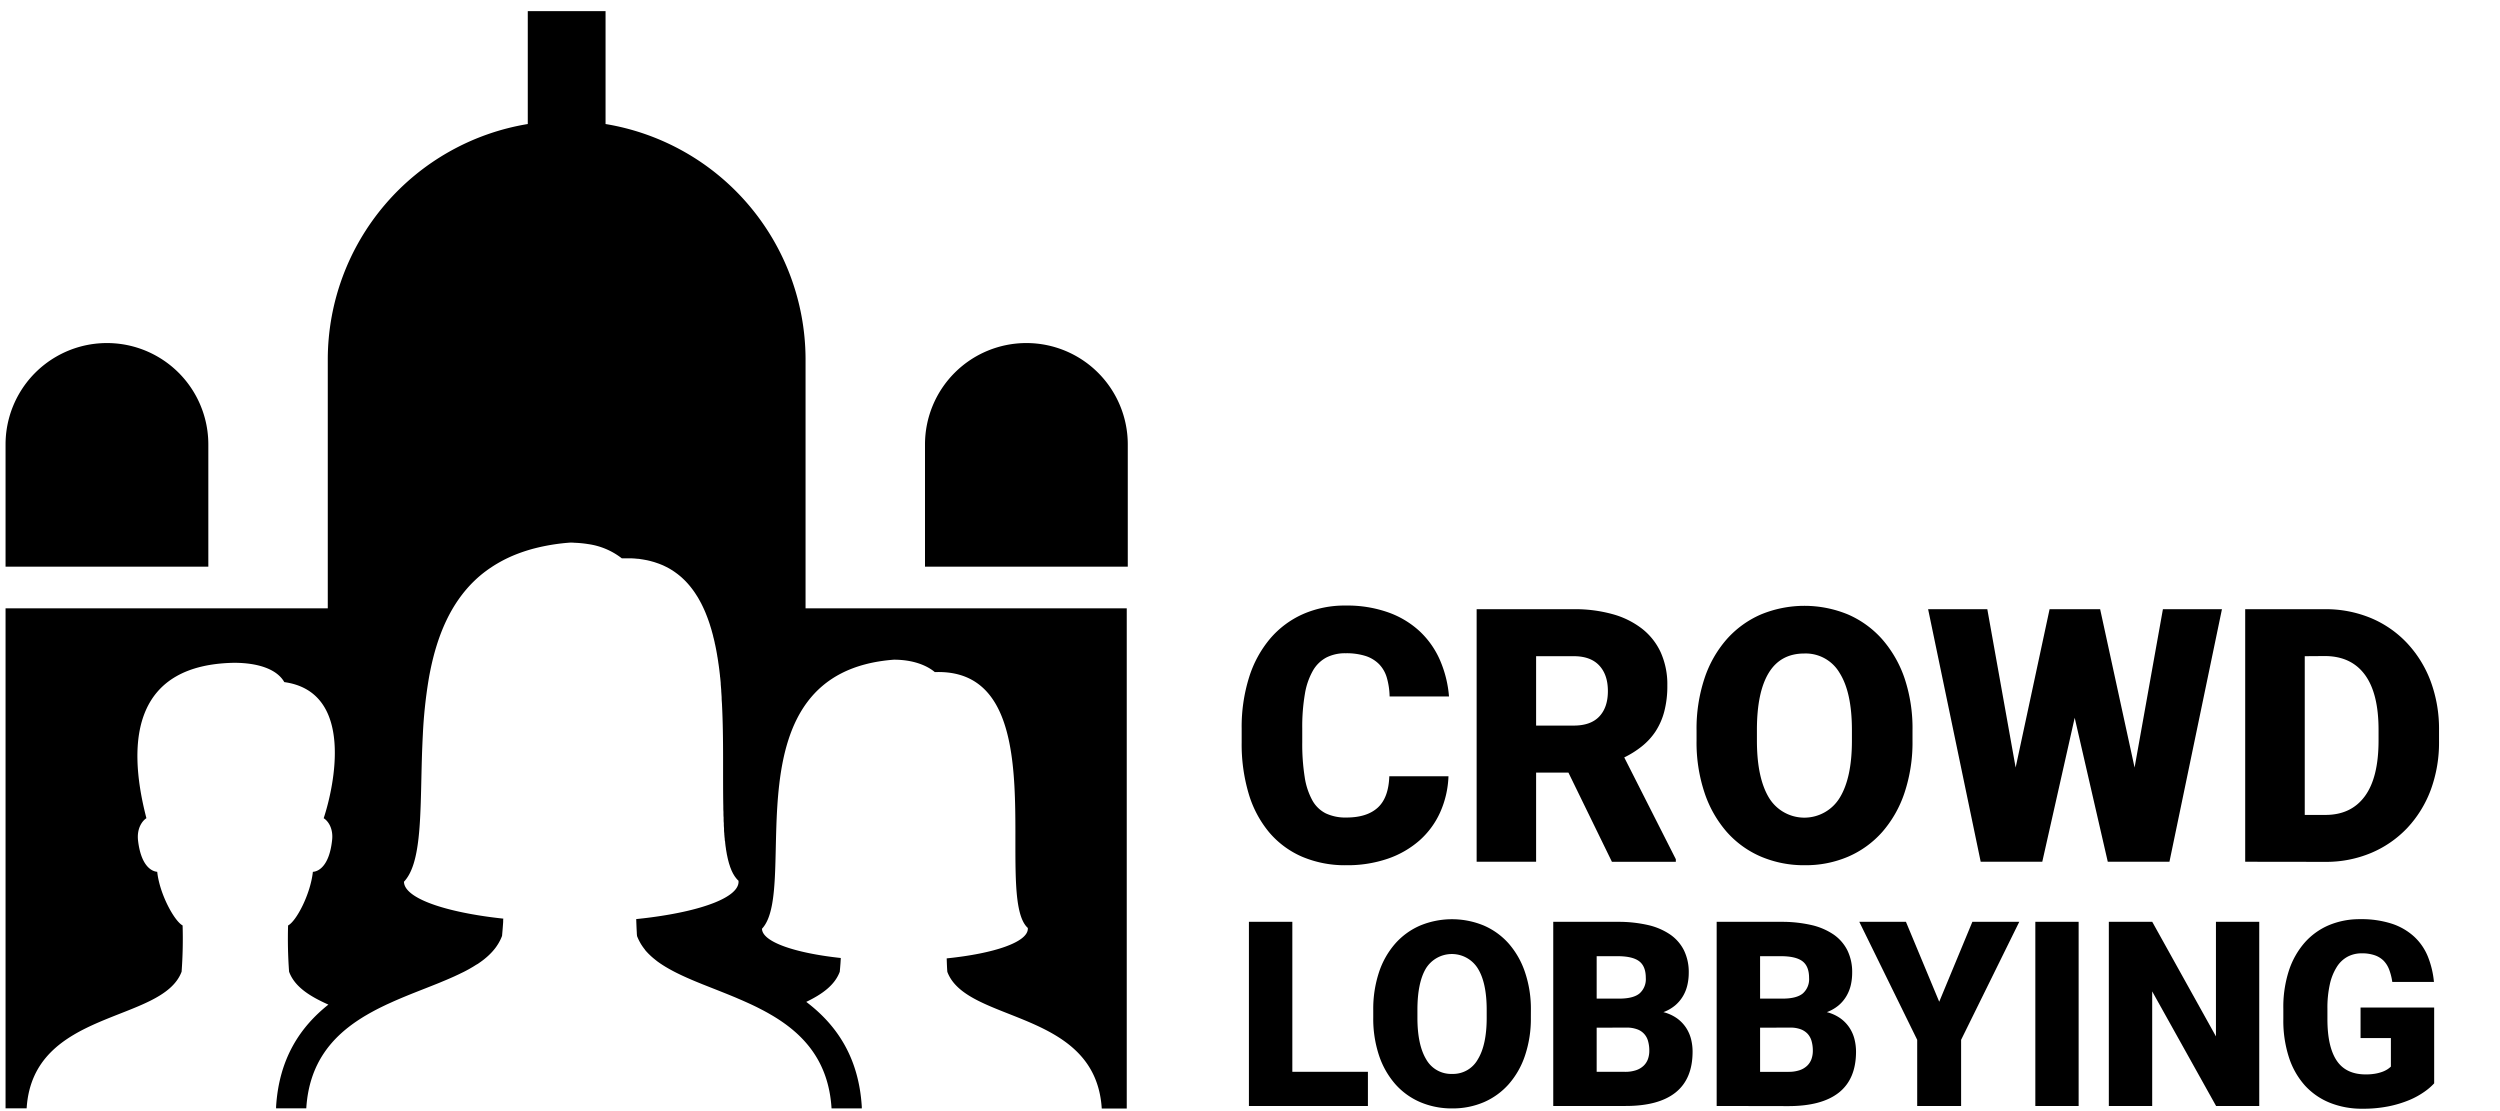<svg xmlns="http://www.w3.org/2000/svg" viewBox="0 0 900 400"><title>logo-crowd-lobbying-v02</title><g id="Ebene_8" data-name="Ebene 8"><path d="M75,160a36.5,36.5,0,0,0-73,0v44H75Z"/><path d="M369.5,123.5A36.5,36.5,0,0,0,333,160v44h73V160A36.5,36.5,0,0,0,369.5,123.5Z"/><path d="M521.45,279.45a34.72,34.72,0,0,1-3,13A29.94,29.94,0,0,1,511,302.58a34.08,34.08,0,0,1-11.42,6.56,44.77,44.77,0,0,1-14.91,2.34,39.37,39.37,0,0,1-15.91-3.06,32.37,32.37,0,0,1-11.85-8.77,39,39,0,0,1-7.39-13.93A62.41,62.41,0,0,1,447,267.27v-4.93a59.58,59.58,0,0,1,2.66-18.46,40.16,40.16,0,0,1,7.57-13.95,33.3,33.3,0,0,1,11.82-8.84A37.24,37.24,0,0,1,484.44,218a44.11,44.11,0,0,1,15.36,2.47,32.81,32.81,0,0,1,11.33,6.83,31.45,31.45,0,0,1,7.27,10.37,41.28,41.28,0,0,1,3.24,13.05H500.26a26.19,26.19,0,0,0-1-6.74,11.63,11.63,0,0,0-2.78-4.87,12.11,12.11,0,0,0-4.82-2.94,22.76,22.76,0,0,0-7.21-1,14.94,14.94,0,0,0-6.9,1.5,12.21,12.21,0,0,0-4.89,4.75,25.07,25.07,0,0,0-2.9,8.4,69.69,69.69,0,0,0-.95,12.39v5.06a76.29,76.29,0,0,0,.86,12.36,25.28,25.28,0,0,0,2.72,8.4,11.45,11.45,0,0,0,4.88,4.78,16.6,16.6,0,0,0,7.42,1.5q7.4,0,11.3-3.56t4.16-11.3Z"/><path d="M564.63,278.13H553v32.1H531.59V219.31h35a50.46,50.46,0,0,1,13.92,1.78,30.5,30.5,0,0,1,10.63,5.25,23,23,0,0,1,6.75,8.58,28.16,28.16,0,0,1,2.35,11.87,35.71,35.71,0,0,1-1.1,9.33A24.34,24.34,0,0,1,596,263.3a23.32,23.32,0,0,1-4.92,5.37,33.69,33.69,0,0,1-6.35,4l18.57,36.65v.94h-23ZM553,261.21h13.56q6.1,0,9.19-3.28t3.09-9.14q0-5.88-3.12-9.22t-9.16-3.34H553Z"/><path d="M688.5,266.64a57.26,57.26,0,0,1-2.87,18.74,41.23,41.23,0,0,1-8,14.11,34.79,34.79,0,0,1-12.27,8.9,38.8,38.8,0,0,1-15.61,3.09,39.54,39.54,0,0,1-15.79-3.09,34.65,34.65,0,0,1-12.33-8.9,41.21,41.21,0,0,1-8-14.11,57,57,0,0,1-2.87-18.74V263a57.48,57.48,0,0,1,2.84-18.73,40.88,40.88,0,0,1,8-14.12,35.17,35.17,0,0,1,12.3-8.93,41.06,41.06,0,0,1,31.4,0,35.17,35.17,0,0,1,12.3,8.93,41.83,41.83,0,0,1,8.07,14.12A56.65,56.65,0,0,1,688.5,263Zm-21.81-3.8q0-13.56-4.43-20.58a14.13,14.13,0,0,0-12.67-7q-8.61,0-12.86,7t-4.24,20.58v3.8q0,13.37,4.34,20.55a14.9,14.9,0,0,0,25.47,0q4.4-7.16,4.39-20.58Z"/><path d="M768.45,276.32l10.2-57H799.9L781,310.23H758.8L746.89,258.4l-11.67,51.83H713.05l-18.93-90.92h21.31l10.2,57,12.22-57h18.2Z"/><path d="M808.27,310.23V219.31h28.64a42.34,42.34,0,0,1,16.62,3.19,38,38,0,0,1,13,9,41.18,41.18,0,0,1,8.52,13.8,49.35,49.35,0,0,1,3,17.64v3.81a49.28,49.28,0,0,1-3,17.67,40.91,40.91,0,0,1-8.52,13.74,38.51,38.51,0,0,1-13,8.93,41.74,41.74,0,0,1-16.43,3.18Zm21.44-74v57.14h7.45q9.23,0,14.17-6.71t4.95-20v-3.94q0-13.17-4.95-19.85t-14.42-6.69Z"/><path d="M465.24,385.86h27.21v12.29H449.61V331.86h15.63Z"/><path d="M551.11,366.37A41.55,41.55,0,0,1,549,380a29.89,29.89,0,0,1-5.85,10.29,25.45,25.45,0,0,1-8.95,6.49,28.33,28.33,0,0,1-11.38,2.25,28.79,28.79,0,0,1-11.51-2.25,25.27,25.27,0,0,1-9-6.49A30.07,30.07,0,0,1,496.46,380a41.82,41.82,0,0,1-2.09-13.66v-2.68A42.06,42.06,0,0,1,496.44,350a29.85,29.85,0,0,1,5.83-10.29,25.49,25.49,0,0,1,9-6.52,30,30,0,0,1,22.89,0,25.54,25.54,0,0,1,9,6.52A30.27,30.27,0,0,1,549,350a41.23,41.23,0,0,1,2.12,13.66Zm-15.9-2.78q0-9.87-3.23-15a11,11,0,0,0-18.62,0q-3.09,5.13-3.09,15v2.78q0,9.75,3.16,15a10.3,10.3,0,0,0,9.4,5.24,10.17,10.17,0,0,0,9.17-5.22q3.21-5.21,3.21-15Z"/><path d="M559.17,398.15V331.86h23.29A47.46,47.46,0,0,1,593.22,333a23.46,23.46,0,0,1,8,3.4,15.16,15.16,0,0,1,5,5.71,17.82,17.82,0,0,1,1.73,8.08,19.33,19.33,0,0,1-.49,4.4,13.86,13.86,0,0,1-1.58,4,13.17,13.17,0,0,1-2.82,3.35,14.37,14.37,0,0,1-4.24,2.43,14.77,14.77,0,0,1,4.9,2.23,13,13,0,0,1,3.25,3.37,13.66,13.66,0,0,1,1.81,4.12,18.4,18.4,0,0,1,.55,4.49q0,9.84-6.14,14.73T585,398.15ZM574.8,359.5H583c3.41,0,5.85-.67,7.3-1.92a6.83,6.83,0,0,0,2.19-5.51q0-4.19-2.36-6t-7.62-1.84H574.8Zm0,10.47v15.89H585a12.2,12.2,0,0,0,4-.59,7.27,7.27,0,0,0,2.72-1.62,6.27,6.27,0,0,0,1.54-2.39,8.88,8.88,0,0,0,.49-3,12.39,12.39,0,0,0-.45-3.46,6.13,6.13,0,0,0-4-4.28,10.81,10.81,0,0,0-3.79-.59Z"/><path d="M618,398.15V331.86h23.29A47.46,47.46,0,0,1,652.05,333a23.6,23.6,0,0,1,8,3.4,15.22,15.22,0,0,1,5,5.71,17.69,17.69,0,0,1,1.73,8.08,19.91,19.91,0,0,1-.48,4.4,14.17,14.17,0,0,1-1.59,4,13,13,0,0,1-2.82,3.35,14.44,14.44,0,0,1-4.23,2.43,14.8,14.8,0,0,1,4.89,2.23,13,13,0,0,1,3.25,3.37,13.42,13.42,0,0,1,1.81,4.12,18.41,18.41,0,0,1,.56,4.49q0,9.84-6.15,14.73t-18.22,4.89Zm15.63-38.65h8.15c3.41,0,5.85-.67,7.3-1.92a6.83,6.83,0,0,0,2.19-5.51q0-4.19-2.36-6t-7.62-1.84h-7.66Zm0,10.47v15.89h10.24a12.2,12.2,0,0,0,4-.59,7.27,7.27,0,0,0,2.72-1.62,6.27,6.27,0,0,0,1.54-2.39,8.88,8.88,0,0,0,.49-3,12.39,12.39,0,0,0-.45-3.46,6.46,6.46,0,0,0-1.42-2.62,6.65,6.65,0,0,0-2.54-1.66,10.81,10.81,0,0,0-3.79-.59Z"/><path d="M698.12,360.63l11.93-28.77h16.88L706,374.34v23.81H690.19V374.34l-20.84-42.48h16.79Z"/><path d="M748.31,398.15H732.72V331.86h15.59Z"/><path d="M813.33,398.15H797.79l-23-41.25v41.25H759.18V331.86h15.63l22.93,41.25V331.86h15.59Z"/><path d="M876.3,390a20.86,20.86,0,0,1-3.47,3,28.52,28.52,0,0,1-5.43,3,40.76,40.76,0,0,1-7.42,2.26,46.2,46.2,0,0,1-9.46.88,30.84,30.84,0,0,1-11.76-2.14,24.57,24.57,0,0,1-9-6.23A28.22,28.22,0,0,1,824,380.6a42.79,42.79,0,0,1-2-13.73v-3.69a42.43,42.43,0,0,1,2-13.75,29.11,29.11,0,0,1,5.72-10.13,24.32,24.32,0,0,1,8.75-6.26,28.54,28.54,0,0,1,11.14-2.14,35.64,35.64,0,0,1,11.53,1.66,22.17,22.17,0,0,1,8,4.67,20.07,20.07,0,0,1,4.9,7.15,32.77,32.77,0,0,1,2.18,9.11h-15a20.61,20.61,0,0,0-1.1-4.38,9.28,9.28,0,0,0-2-3.23,8.42,8.42,0,0,0-3.26-2,13.91,13.91,0,0,0-4.65-.68,10.73,10.73,0,0,0-5.1,1.22,10.53,10.53,0,0,0-3.89,3.72,19.5,19.5,0,0,0-2.48,6.21,38.89,38.89,0,0,0-.87,8.74v3.78q0,9.93,3.32,14.92t10.45,5a19.77,19.77,0,0,0,3.34-.25,15.1,15.1,0,0,0,2.58-.66,9.8,9.8,0,0,0,1.89-.91,8.53,8.53,0,0,0,1.27-1V373.7H849.8v-11h26.5Z"/><path d="M290,219V129h0a86,86,0,0,0-72-84.35V4H190V44.65A86,86,0,0,0,118,129h0v90H2V399H9.59c2.23-35.8,48.87-30.6,55.79-49.2a162.52,162.52,0,0,0,.36-16.64c-2.89-1.51-8.27-11.16-9.14-19.31-2.26-.19-5.84-2.4-6.89-11.14-.56-4.69,1.69-7.33,3-8.16-7.67-29.52-3.45-55.3,31.54-55.94,8.75,0,15.48,2.33,18.1,6.95,25.54,3.55,17.87,37.89,14.18,49,1.37.83,3.62,3.47,3,8.16-1,8.74-4.62,11-6.89,11.14-.88,8.15-6,17.8-8.93,19.31a162.52,162.52,0,0,0,.36,16.64c2,5.45,7.44,8.85,14.15,11.85-10,7.94-17.77,19.27-18.83,36.79V399h10.87c1-16.28,9.3-25.84,19.89-32.5.54-.34,1.09-.68,1.65-1l.34-.2c.47-.28.94-.54,1.42-.81l.32-.17c1.17-.65,2.36-1.26,3.57-1.85l.14-.07,1.66-.8.29-.13,1.68-.76.13-.06c1.27-.57,2.54-1.11,3.82-1.65h0l1.92-.79h0c3.56-1.44,7.09-2.79,10.48-4.16l.62-.25.83-.35.84-.35.77-.32.93-.4.67-.29,1.48-.66.46-.22,1.08-.5.56-.28,1-.48.53-.27c.39-.2.77-.4,1.14-.61l.29-.15,1.34-.78.4-.24.92-.58L172,347c.29-.2.59-.4.87-.61.13-.08.25-.17.37-.26.4-.29.79-.58,1.16-.88l.15-.13c.32-.26.64-.53.94-.8l.34-.31c.24-.22.47-.45.7-.68l.32-.33c.25-.26.5-.53.73-.81a2,2,0,0,0,.19-.22c.3-.35.57-.7.83-1.07l.19-.27c.19-.29.38-.57.56-.86l.22-.38c.16-.28.31-.56.46-.85l.18-.37c.19-.4.37-.82.53-1.25.2-2.22.32-3.78.4-5v-.08c0-.4,0-.77.06-1.13-3.29-.35-6.42-.77-9.36-1.26l-1.74-.3c-1.15-.2-2.27-.42-3.35-.64l-1.6-.34c-12.07-2.66-19.67-6.49-19.72-10.75h0s0,0,0,0h0c3-3.17,4.46-8.7,5.24-15.69.29-2.55.48-5.29.62-8.18.07-1.44.13-2.93.18-4.45.2-6.06.27-12.66.52-19.46.07-1.69.14-3.4.23-5.12a168.89,168.89,0,0,1,2.21-20.6q.22-1.27.48-2.52c2.54-12.55,7.25-24.16,16.2-32.62.6-.57,1.22-1.12,1.85-1.65a44.55,44.55,0,0,1,4.05-3c.71-.47,1.45-.93,2.21-1.37a48.29,48.29,0,0,1,7.41-3.51,57.83,57.83,0,0,1,5.62-1.79,72.66,72.66,0,0,1,13-2.12c.56,0,1.07,0,1.6.06a39.78,39.78,0,0,1,5,.49,25.43,25.43,0,0,1,11.64,4.83l.35.27h0c.73,0,1.42,0,2.12,0,.41,0,.82,0,1.22,0l1.24.07,1.17.11c.39,0,.78.08,1.16.14s.75.11,1.12.18l1.1.2,1.07.25,1,.28c.35.09.69.2,1,.31l1,.34c.33.12.65.25,1,.39s.61.25.91.39l.94.46.84.44c.31.17.6.35.9.53l.78.5c.29.19.57.39.85.59l.73.54.82.66.67.58.77.73c.21.21.42.41.62.62s.49.53.74.8l.56.65c.24.28.47.57.7.87l.51.67c.23.31.45.62.67.94s.31.46.46.7.43.66.64,1,.28.47.41.71.41.71.6,1.08l.38.72c.19.38.38.76.56,1.15l.34.73c.18.4.35.81.53,1.22.1.24.19.49.29.73.17.43.34.86.5,1.3l.26.72c.16.46.32.91.47,1.37.07.24.15.48.22.72.15.47.3.95.44,1.44l.19.7c.14.5.28,1,.41,1.52,0,.23.11.45.16.68.13.53.26,1.06.38,1.59,0,.22.09.44.14.67.12.55.23,1.1.34,1.66l.12.63c.11.57.21,1.16.31,1.74,0,.2.07.4.1.59.1.61.19,1.21.28,1.82,0,.19.06.37.08.56.09.63.18,1.26.26,1.9l.06.5c.08.66.16,1.32.23,2,0,.15,0,.3.05.45.07.69.14,1.38.2,2.07,0,.13,0,.26,0,.38l.18,2.17c0,.09,0,.19,0,.29.05.75.11,1.51.15,2.27,0,.07,0,.14,0,.2,0,.8.09,1.59.13,2.39v.08c.63,12.59.26,25.56.47,36.58v0c0,.68,0,1.34.05,2v.26c0,.6,0,1.18.06,1.76,0,.15,0,.29,0,.44,0,.53,0,1.05.07,1.57,0,.18,0,.36,0,.54,0,.49.05,1,.08,1.44,0,.2,0,.41,0,.6,0,.44.06.87.1,1.3,0,.23,0,.45.05.68,0,.4.07.78.11,1.17,0,.24,0,.48.07.71s.08.74.13,1.11.05.46.08.69l.15,1c0,.23.07.46.1.68s.12.64.17,1,.08.45.13.67.12.58.18.87l.15.66.21.8c.06.21.11.42.17.62s.16.5.24.74.12.4.19.59.18.46.27.68l.21.54c.1.22.21.43.31.64s.15.32.23.46.24.41.36.61l.24.38c.14.21.29.4.44.59s.14.19.22.28a8.56,8.56,0,0,0,.72.75v.09a.49.49,0,0,0,0,.24v0c0,5.53-12.7,10.34-31.43,12.82-1,.13-1.94.25-2.93.36l-.9.1-1.58.17h0c.06,1.79.13,3.53.21,4.89,0,.45.06.87.09,1.22v0c.15.41.33.81.51,1.21l.19.38c.14.27.28.54.43.8s.15.27.23.41.33.51.5.77.15.23.24.35c.24.34.49.67.76,1l0,.05c.28.34.58.68.89,1l.3.32.68.66.36.34.72.63.36.29c.33.27.67.54,1,.8l.1.08c.39.29.78.56,1.19.84l.41.27c.28.19.57.37.86.55l.48.3.87.51.47.27,1.17.64.21.11c.46.25.92.48,1.4.72l.55.27.93.45.62.29.92.42.62.28,1.1.48.74.32,1.21.51.83.34.76.31.95.39.56.22c3.85,1.54,7.87,3.08,11.87,4.77l.1.05,1.66.71.32.14,1.5.67.31.14q1.79.81,3.54,1.68l.25.13,1.44.74.42.22,1.31.71.39.22,1.6.93c11.21,6.7,20.14,16.37,21.19,33.35h10.89l0-.56c-1.1-18.25-9.45-29.79-20-37.78,5.73-2.76,10.26-6,12.07-10.86.22-2.37.32-3.79.36-4.94-16.67-1.8-28.31-5.84-28.36-10.54h0v0h0c13.77-14.66-12.95-92.28,47.48-96.85,7,0,11.93,2.1,14.74,4.47,44.61-1.67,20.64,80.54,33.48,92.11,0,.07,0,.26,0,.27,0,4.8-12,8.92-29.21,10.68.06,1.89.13,3.71.23,4.84,6.92,18.6,53.36,13.4,55.59,49.2h9V219Z"/></g></svg>